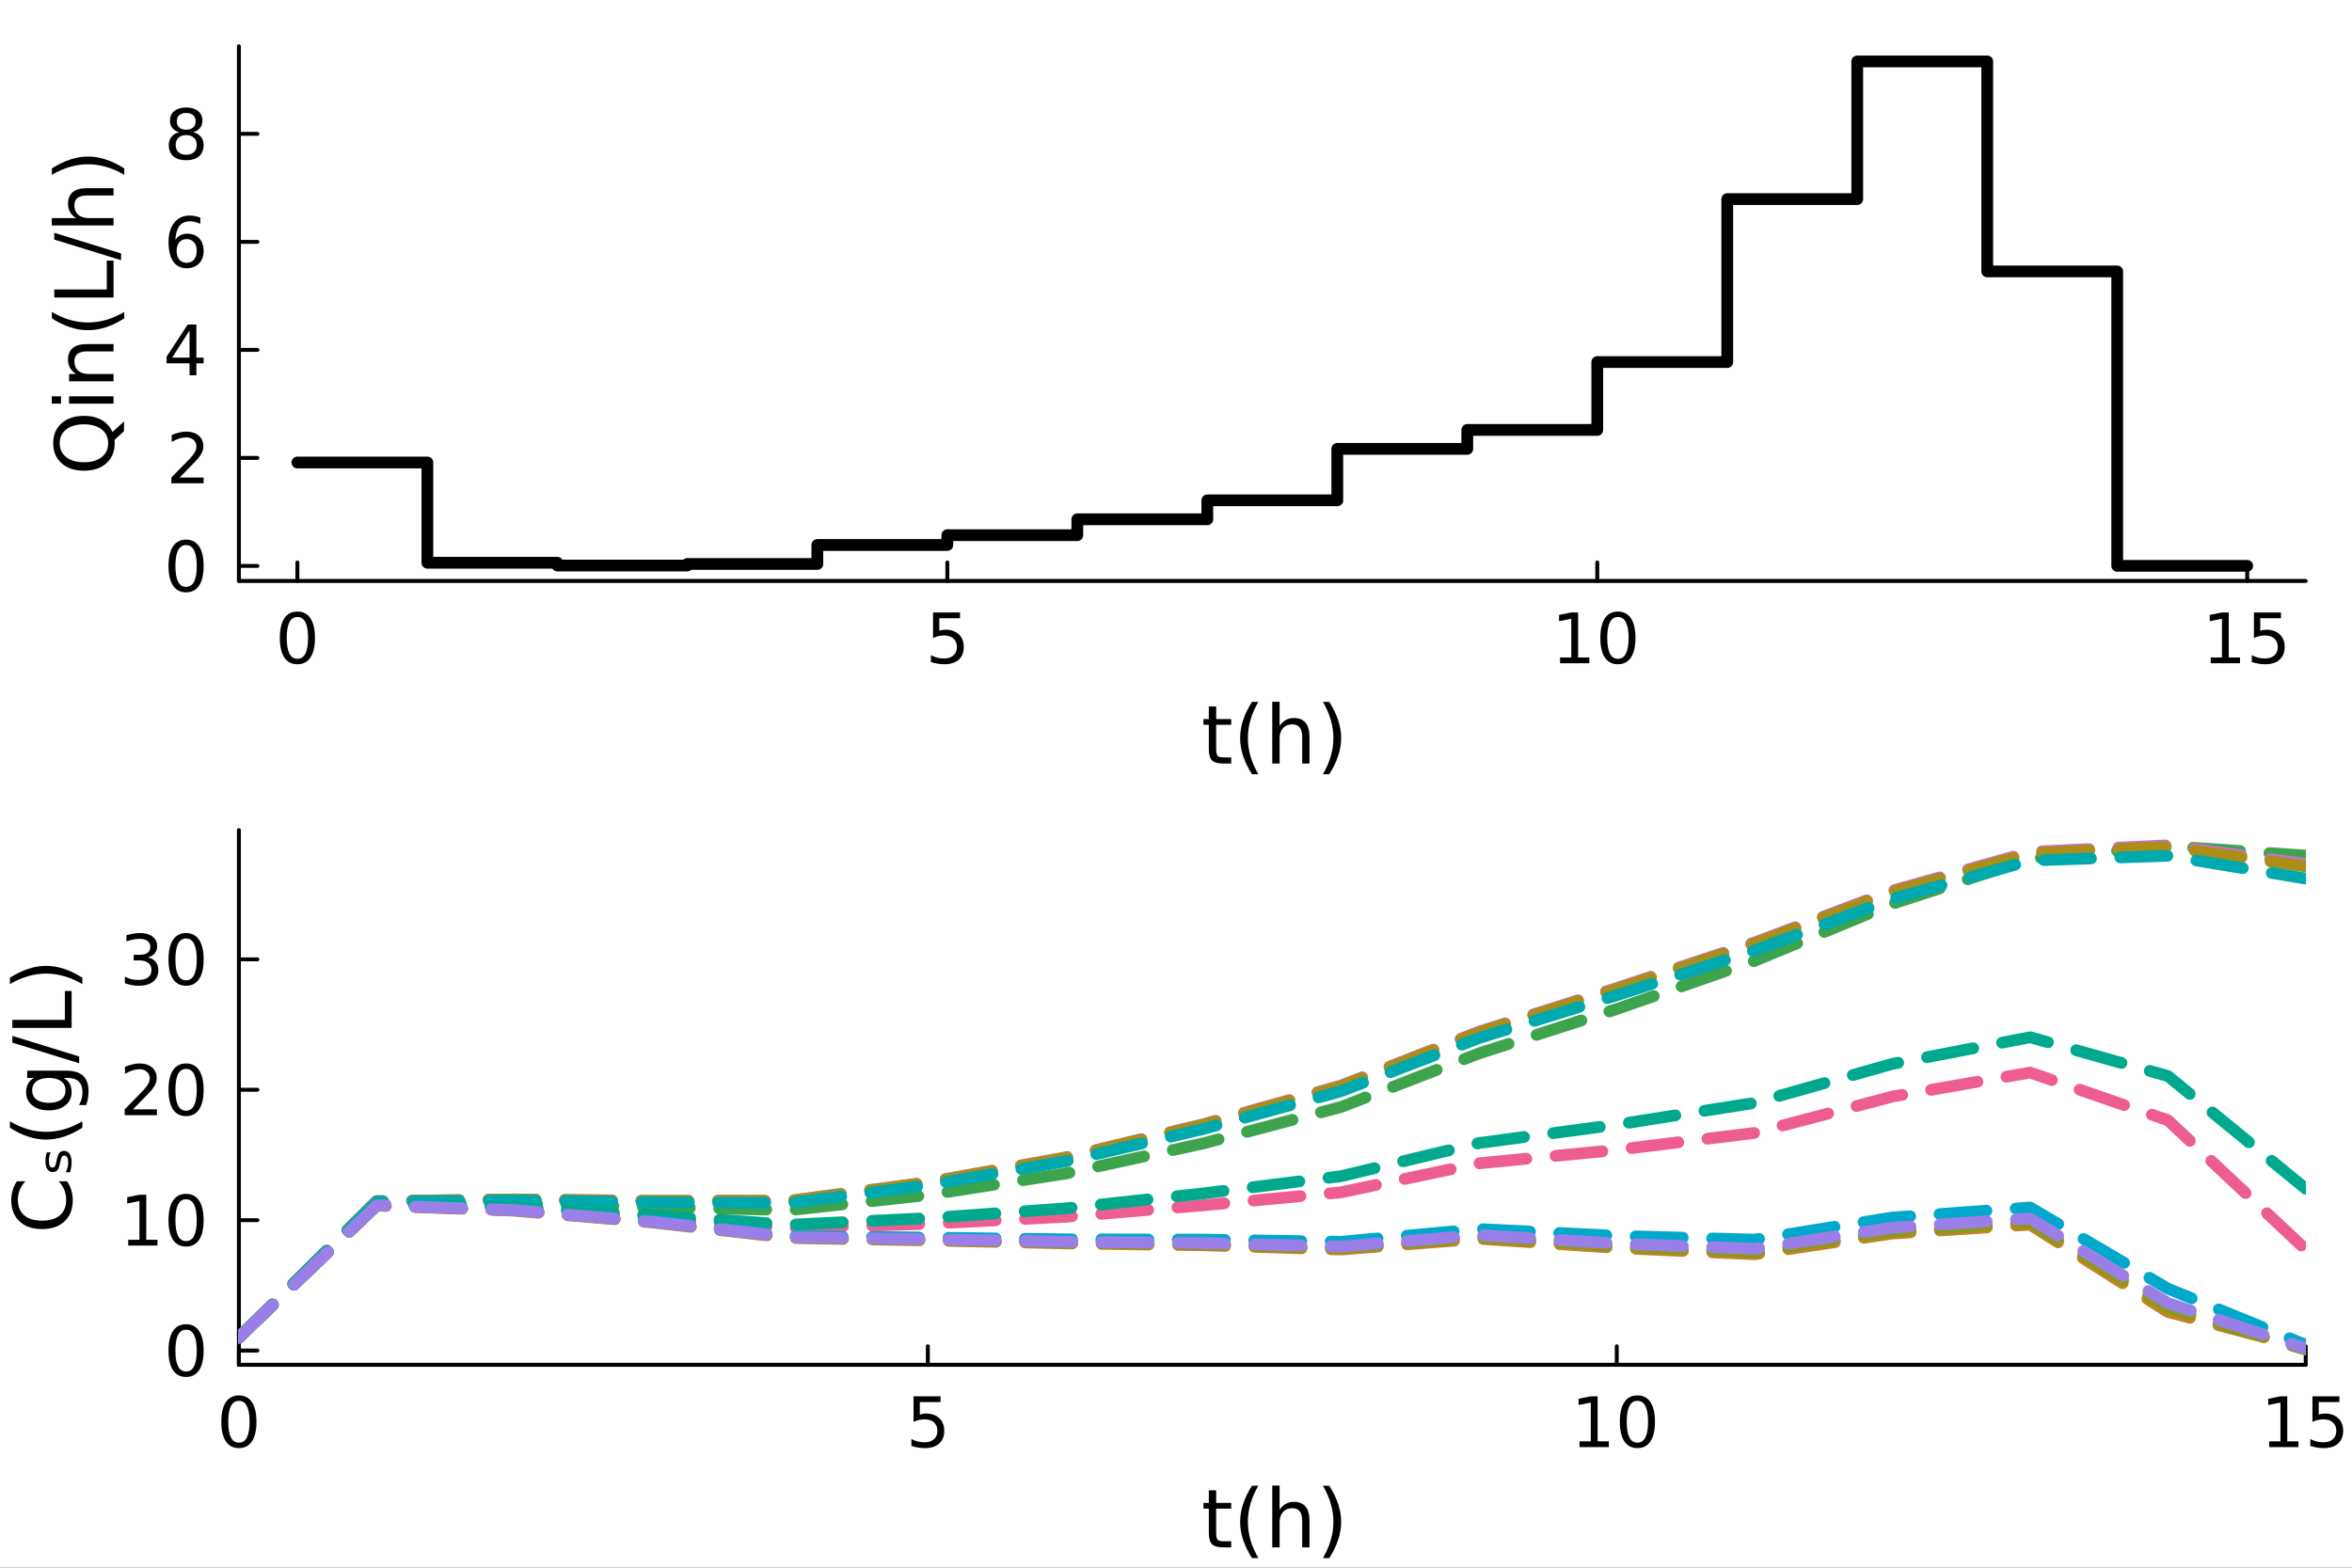 <?xml version="1.0" encoding="utf-8"?>
<svg xmlns="http://www.w3.org/2000/svg" xmlns:xlink="http://www.w3.org/1999/xlink" width="600" height="400" viewBox="0 0 2400 1600">
<rect x="0" y="0" width="2400" height="1600" fill="#333333" stroke="none"/>
<defs>
  <clipPath id="clip840">
    <rect x="0" y="0" width="2400" height="1600"/>
  </clipPath>
</defs>
<path clip-path="url(#clip840)" d="M0 1600 L2400 1600 L2400 0 L0 0  Z" fill="#ffffff" fill-rule="evenodd" fill-opacity="1"/>
<defs>
  <clipPath id="clip841">
    <rect x="480" y="0" width="1681" height="1600"/>
  </clipPath>
</defs>
<path clip-path="url(#clip840)" d="M243.775 592.94 L2352.76 592.94 L2352.76 47.244 L243.775 47.244  Z" fill="#ffffff" fill-rule="evenodd" fill-opacity="1"/>
<defs>
  <clipPath id="clip842">
    <rect x="243" y="47" width="2110" height="547"/>
  </clipPath>
</defs>
<polyline clip-path="url(#clip840)" style="stroke:#000000; stroke-linecap:round; stroke-linejoin:round; stroke-width:4; stroke-opacity:1; fill:none" points="243.775,592.94 2352.76,592.94 "/>
<polyline clip-path="url(#clip840)" style="stroke:#000000; stroke-linecap:round; stroke-linejoin:round; stroke-width:4; stroke-opacity:1; fill:none" points="303.463,592.94 303.463,574.042 "/>
<polyline clip-path="url(#clip840)" style="stroke:#000000; stroke-linecap:round; stroke-linejoin:round; stroke-width:4; stroke-opacity:1; fill:none" points="966.665,592.94 966.665,574.042 "/>
<polyline clip-path="url(#clip840)" style="stroke:#000000; stroke-linecap:round; stroke-linejoin:round; stroke-width:4; stroke-opacity:1; fill:none" points="1629.87,592.94 1629.87,574.042 "/>
<polyline clip-path="url(#clip840)" style="stroke:#000000; stroke-linecap:round; stroke-linejoin:round; stroke-width:4; stroke-opacity:1; fill:none" points="2293.07,592.94 2293.07,574.042 "/>
<path clip-path="url(#clip840)" d="M303.463 629.718 Q298.047 629.718 295.304 635.065 Q292.595 640.378 292.595 651.072 Q292.595 661.732 295.304 667.079 Q298.047 672.391 303.463 672.391 Q308.915 672.391 311.623 667.079 Q314.366 661.732 314.366 651.072 Q314.366 640.378 311.623 635.065 Q308.915 629.718 303.463 629.718 M303.463 624.162 Q312.179 624.162 316.762 631.072 Q321.38 637.947 321.38 651.072 Q321.38 664.162 316.762 671.072 Q312.179 677.947 303.463 677.947 Q294.748 677.947 290.13 671.072 Q285.547 664.162 285.547 651.072 Q285.547 637.947 290.13 631.072 Q294.748 624.162 303.463 624.162 Z" fill="#000000" fill-rule="nonzero" fill-opacity="1" /><path clip-path="url(#clip840)" d="M952.082 625.1 L979.616 625.1 L979.616 631.003 L958.505 631.003 L958.505 643.711 Q960.033 643.19 961.561 642.947 Q963.088 642.669 964.616 642.669 Q973.297 642.669 978.366 647.426 Q983.436 652.183 983.436 660.308 Q983.436 668.676 978.227 673.329 Q973.019 677.947 963.54 677.947 Q960.276 677.947 956.873 677.391 Q953.505 676.836 949.894 675.725 L949.894 668.676 Q953.019 670.377 956.352 671.211 Q959.686 672.044 963.401 672.044 Q969.408 672.044 972.915 668.884 Q976.422 665.725 976.422 660.308 Q976.422 654.891 972.915 651.732 Q969.408 648.572 963.401 648.572 Q960.589 648.572 957.776 649.197 Q954.998 649.822 952.082 651.141 L952.082 625.1 Z" fill="#000000" fill-rule="nonzero" fill-opacity="1" /><path clip-path="url(#clip840)" d="M1591.9 671.037 L1603.36 671.037 L1603.36 631.489 L1590.89 633.989 L1590.89 627.6 L1603.29 625.1 L1610.3 625.1 L1610.3 671.037 L1621.76 671.037 L1621.76 676.94 L1591.9 676.94 L1591.9 671.037 Z" fill="#000000" fill-rule="nonzero" fill-opacity="1" /><path clip-path="url(#clip840)" d="M1650.93 629.718 Q1645.51 629.718 1642.77 635.065 Q1640.06 640.378 1640.06 651.072 Q1640.06 661.732 1642.77 667.079 Q1645.51 672.391 1650.93 672.391 Q1656.38 672.391 1659.08 667.079 Q1661.83 661.732 1661.83 651.072 Q1661.83 640.378 1659.08 635.065 Q1656.38 629.718 1650.93 629.718 M1650.93 624.162 Q1659.64 624.162 1664.22 631.072 Q1668.84 637.947 1668.84 651.072 Q1668.84 664.162 1664.22 671.072 Q1659.64 677.947 1650.93 677.947 Q1642.21 677.947 1637.59 671.072 Q1633.01 664.162 1633.01 651.072 Q1633.01 637.947 1637.59 631.072 Q1642.21 624.162 1650.93 624.162 Z" fill="#000000" fill-rule="nonzero" fill-opacity="1" /><path clip-path="url(#clip840)" d="M2255.85 671.037 L2267.3 671.037 L2267.3 631.489 L2254.84 633.989 L2254.84 627.6 L2267.23 625.1 L2274.25 625.1 L2274.25 671.037 L2285.71 671.037 L2285.71 676.94 L2255.85 676.94 L2255.85 671.037 Z" fill="#000000" fill-rule="nonzero" fill-opacity="1" /><path clip-path="url(#clip840)" d="M2299.94 625.1 L2327.48 625.1 L2327.48 631.003 L2306.37 631.003 L2306.37 643.711 Q2307.89 643.19 2309.42 642.947 Q2310.95 642.669 2312.48 642.669 Q2321.16 642.669 2326.23 647.426 Q2331.3 652.183 2331.3 660.308 Q2331.3 668.676 2326.09 673.329 Q2320.88 677.947 2311.4 677.947 Q2308.14 677.947 2304.73 677.391 Q2301.37 676.836 2297.76 675.725 L2297.76 668.676 Q2300.88 670.377 2304.21 671.211 Q2307.55 672.044 2311.26 672.044 Q2317.27 672.044 2320.78 668.884 Q2324.28 665.725 2324.28 660.308 Q2324.28 654.891 2320.78 651.732 Q2317.27 648.572 2311.26 648.572 Q2308.45 648.572 2305.64 649.197 Q2302.86 649.822 2299.94 651.141 L2299.94 625.1 Z" fill="#000000" fill-rule="nonzero" fill-opacity="1" /><path clip-path="url(#clip840)" d="M1240.99 721.024 L1240.99 733.906 L1256.34 733.906 L1256.34 739.699 L1240.99 739.699 L1240.99 764.328 Q1240.99 769.878 1242.48 771.458 Q1244.02 773.037 1248.68 773.037 L1256.34 773.037 L1256.34 779.276 L1248.68 779.276 Q1240.05 779.276 1236.77 776.076 Q1233.49 772.835 1233.49 764.328 L1233.49 739.699 L1228.02 739.699 L1228.02 733.906 L1233.49 733.906 L1233.49 721.024 L1240.99 721.024 Z" fill="#000000" fill-rule="nonzero" fill-opacity="1" /><path clip-path="url(#clip840)" d="M1284.05 716.325 Q1278.62 725.642 1275.99 734.756 Q1273.35 743.871 1273.35 753.229 Q1273.35 762.586 1275.99 771.782 Q1278.66 780.937 1284.05 790.213 L1277.57 790.213 Q1271.49 780.694 1268.45 771.498 Q1265.45 762.303 1265.45 753.229 Q1265.45 744.195 1268.45 735.04 Q1271.45 725.885 1277.57 716.325 L1284.05 716.325 Z" fill="#000000" fill-rule="nonzero" fill-opacity="1" /><path clip-path="url(#clip840)" d="M1336.22 751.892 L1336.22 779.276 L1328.77 779.276 L1328.77 752.135 Q1328.77 745.694 1326.26 742.494 Q1323.75 739.293 1318.72 739.293 Q1312.69 739.293 1309.2 743.142 Q1305.72 746.99 1305.72 753.634 L1305.72 779.276 L1298.23 779.276 L1298.23 716.244 L1305.72 716.244 L1305.72 740.954 Q1308.39 736.863 1312 734.837 Q1315.64 732.812 1320.38 732.812 Q1328.2 732.812 1332.21 737.673 Q1336.22 742.494 1336.22 751.892 Z" fill="#000000" fill-rule="nonzero" fill-opacity="1" /><path clip-path="url(#clip840)" d="M1349.91 716.325 L1356.4 716.325 Q1362.47 725.885 1365.47 735.04 Q1368.51 744.195 1368.51 753.229 Q1368.51 762.303 1365.47 771.498 Q1362.47 780.694 1356.4 790.213 L1349.91 790.213 Q1355.3 780.937 1357.94 771.782 Q1360.61 762.586 1360.61 753.229 Q1360.61 743.871 1357.94 734.756 Q1355.3 725.642 1349.91 716.325 Z" fill="#000000" fill-rule="nonzero" fill-opacity="1" /><polyline clip-path="url(#clip840)" style="stroke:#000000; stroke-linecap:round; stroke-linejoin:round; stroke-width:4; stroke-opacity:1; fill:none" points="243.775,592.94 243.775,47.244 "/>
<polyline clip-path="url(#clip840)" style="stroke:#000000; stroke-linecap:round; stroke-linejoin:round; stroke-width:4; stroke-opacity:1; fill:none" points="243.775,577.615 262.673,577.615 "/>
<polyline clip-path="url(#clip840)" style="stroke:#000000; stroke-linecap:round; stroke-linejoin:round; stroke-width:4; stroke-opacity:1; fill:none" points="243.775,467.356 262.673,467.356 "/>
<polyline clip-path="url(#clip840)" style="stroke:#000000; stroke-linecap:round; stroke-linejoin:round; stroke-width:4; stroke-opacity:1; fill:none" points="243.775,357.097 262.673,357.097 "/>
<polyline clip-path="url(#clip840)" style="stroke:#000000; stroke-linecap:round; stroke-linejoin:round; stroke-width:4; stroke-opacity:1; fill:none" points="243.775,246.837 262.673,246.837 "/>
<polyline clip-path="url(#clip840)" style="stroke:#000000; stroke-linecap:round; stroke-linejoin:round; stroke-width:4; stroke-opacity:1; fill:none" points="243.775,136.578 262.673,136.578 "/>
<path clip-path="url(#clip840)" d="M189.859 556.313 Q184.442 556.313 181.699 561.66 Q178.991 566.973 178.991 577.667 Q178.991 588.327 181.699 593.674 Q184.442 598.986 189.859 598.986 Q195.31 598.986 198.018 593.674 Q200.761 588.327 200.761 577.667 Q200.761 566.973 198.018 561.66 Q195.31 556.313 189.859 556.313 M189.859 550.758 Q198.574 550.758 203.157 557.667 Q207.775 564.542 207.775 577.667 Q207.775 590.757 203.157 597.667 Q198.574 604.542 189.859 604.542 Q181.143 604.542 176.525 597.667 Q171.942 590.757 171.942 577.667 Q171.942 564.542 176.525 557.667 Q181.143 550.758 189.859 550.758 Z" fill="#000000" fill-rule="nonzero" fill-opacity="1" /><path clip-path="url(#clip840)" d="M183.296 487.373 L207.775 487.373 L207.775 493.276 L174.859 493.276 L174.859 487.373 Q178.852 483.241 185.727 476.297 Q192.636 469.318 194.407 467.304 Q197.775 463.519 199.095 460.915 Q200.449 458.276 200.449 455.741 Q200.449 451.609 197.532 449.005 Q194.65 446.401 189.998 446.401 Q186.699 446.401 183.018 447.547 Q179.373 448.693 175.206 451.019 L175.206 443.936 Q179.442 442.234 183.123 441.366 Q186.803 440.498 189.859 440.498 Q197.914 440.498 202.706 444.526 Q207.498 448.554 207.498 455.29 Q207.498 458.484 206.282 461.366 Q205.102 464.213 201.942 468.102 Q201.074 469.109 196.421 473.936 Q191.768 478.727 183.296 487.373 Z" fill="#000000" fill-rule="nonzero" fill-opacity="1" /><path clip-path="url(#clip840)" d="M193.4 337.288 L175.692 364.961 L193.4 364.961 L193.4 337.288 M191.56 331.177 L200.379 331.177 L200.379 364.961 L207.775 364.961 L207.775 370.794 L200.379 370.794 L200.379 383.017 L193.4 383.017 L193.4 370.794 L169.998 370.794 L169.998 364.024 L191.56 331.177 Z" fill="#000000" fill-rule="nonzero" fill-opacity="1" /><path clip-path="url(#clip840)" d="M190.484 244.042 Q185.762 244.042 182.984 247.271 Q180.241 250.501 180.241 256.126 Q180.241 261.716 182.984 264.98 Q185.762 268.209 190.484 268.209 Q195.206 268.209 197.949 264.98 Q200.727 261.716 200.727 256.126 Q200.727 250.501 197.949 247.271 Q195.206 244.042 190.484 244.042 M204.407 222.063 L204.407 228.452 Q201.768 227.202 199.06 226.542 Q196.386 225.883 193.748 225.883 Q186.803 225.883 183.123 230.57 Q179.477 235.258 178.956 244.737 Q181.005 241.716 184.095 240.119 Q187.185 238.487 190.9 238.487 Q198.713 238.487 203.227 243.244 Q207.775 247.966 207.775 256.126 Q207.775 264.112 203.053 268.938 Q198.331 273.764 190.484 273.764 Q181.491 273.764 176.734 266.889 Q171.977 259.98 171.977 246.89 Q171.977 234.598 177.81 227.306 Q183.643 219.98 193.47 219.98 Q196.109 219.98 198.782 220.501 Q201.491 221.022 204.407 222.063 Z" fill="#000000" fill-rule="nonzero" fill-opacity="1" /><path clip-path="url(#clip840)" d="M189.998 137.88 Q184.998 137.88 182.116 140.554 Q179.268 143.228 179.268 147.915 Q179.268 152.602 182.116 155.276 Q184.998 157.95 189.998 157.95 Q194.998 157.95 197.88 155.276 Q200.761 152.568 200.761 147.915 Q200.761 143.228 197.88 140.554 Q195.032 137.88 189.998 137.88 M182.984 134.894 Q178.47 133.783 175.935 130.693 Q173.435 127.603 173.435 123.158 Q173.435 116.943 177.845 113.332 Q182.289 109.721 189.998 109.721 Q197.741 109.721 202.15 113.332 Q206.56 116.943 206.56 123.158 Q206.56 127.603 204.025 130.693 Q201.525 133.783 197.046 134.894 Q202.116 136.075 204.928 139.512 Q207.775 142.95 207.775 147.915 Q207.775 155.45 203.157 159.477 Q198.574 163.505 189.998 163.505 Q181.421 163.505 176.803 159.477 Q172.22 155.45 172.22 147.915 Q172.22 142.95 175.067 139.512 Q177.914 136.075 182.984 134.894 M180.414 123.818 Q180.414 127.846 182.914 130.103 Q185.449 132.36 189.998 132.36 Q194.511 132.36 197.046 130.103 Q199.616 127.846 199.616 123.818 Q199.616 119.79 197.046 117.533 Q194.511 115.276 189.998 115.276 Q185.449 115.276 182.914 117.533 Q180.414 119.79 180.414 123.818 Z" fill="#000000" fill-rule="nonzero" fill-opacity="1" /><path clip-path="url(#clip840)" d="M60.923 452.374 Q60.923 461.286 67.567 466.552 Q74.21 471.778 85.674 471.778 Q97.098 471.778 103.742 466.552 Q110.385 461.286 110.385 452.374 Q110.385 443.462 103.742 438.277 Q97.098 433.051 85.674 433.051 Q74.21 433.051 67.567 438.277 Q60.923 443.462 60.923 452.374 M114.76 440.91 L126.548 430.135 L126.548 440.019 L116.866 448.971 Q116.947 450.308 116.988 451.037 Q117.028 451.726 117.028 452.374 Q117.028 465.135 108.522 472.791 Q99.974 480.407 85.674 480.407 Q71.334 480.407 62.827 472.791 Q54.28 465.135 54.28 452.374 Q54.28 439.654 62.827 432.039 Q71.334 424.423 85.674 424.423 Q96.207 424.423 103.701 428.676 Q111.195 432.889 114.76 440.91 Z" fill="#000000" fill-rule="nonzero" fill-opacity="1" /><path clip-path="url(#clip840)" d="M70.484 411.946 L70.484 404.493 L115.854 404.493 L115.854 411.946 L70.484 411.946 M52.822 411.946 L52.822 404.493 L62.26 404.493 L62.26 411.946 L52.822 411.946 Z" fill="#000000" fill-rule="nonzero" fill-opacity="1" /><path clip-path="url(#clip840)" d="M88.47 351.183 L115.854 351.183 L115.854 358.636 L88.713 358.636 Q82.272 358.636 79.072 361.148 Q75.871 363.659 75.871 368.683 Q75.871 374.718 79.72 378.202 Q83.568 381.686 90.212 381.686 L115.854 381.686 L115.854 389.18 L70.484 389.18 L70.484 381.686 L77.532 381.686 Q73.441 379.012 71.415 375.407 Q69.39 371.761 69.39 367.022 Q69.39 359.203 74.251 355.193 Q79.072 351.183 88.47 351.183 Z" fill="#000000" fill-rule="nonzero" fill-opacity="1" /><path clip-path="url(#clip840)" d="M52.903 318.411 Q62.22 323.839 71.334 326.472 Q80.449 329.105 89.806 329.105 Q99.164 329.105 108.36 326.472 Q117.515 323.799 126.791 318.411 L126.791 324.892 Q117.272 330.969 108.076 334.007 Q98.88 337.004 89.806 337.004 Q80.773 337.004 71.618 334.007 Q62.463 331.009 52.903 324.892 L52.903 318.411 Z" fill="#000000" fill-rule="nonzero" fill-opacity="1" /><path clip-path="url(#clip840)" d="M55.374 303.625 L55.374 295.442 L108.967 295.442 L108.967 265.992 L115.854 265.992 L115.854 303.625 L55.374 303.625 Z" fill="#000000" fill-rule="nonzero" fill-opacity="1" /><path clip-path="url(#clip840)" d="M55.374 244.482 L55.374 237.595 L123.55 258.66 L123.55 265.547 L55.374 244.482 Z" fill="#000000" fill-rule="nonzero" fill-opacity="1" /><path clip-path="url(#clip840)" d="M88.47 192.063 L115.854 192.063 L115.854 199.517 L88.713 199.517 Q82.272 199.517 79.072 202.028 Q75.871 204.54 75.871 209.563 Q75.871 215.599 79.72 219.083 Q83.568 222.566 90.212 222.566 L115.854 222.566 L115.854 230.061 L52.822 230.061 L52.822 222.566 L77.532 222.566 Q73.441 219.893 71.415 216.288 Q69.39 212.642 69.39 207.902 Q69.39 200.084 74.251 196.074 Q79.072 192.063 88.47 192.063 Z" fill="#000000" fill-rule="nonzero" fill-opacity="1" /><path clip-path="url(#clip840)" d="M52.903 178.371 L52.903 171.89 Q62.463 165.813 71.618 162.816 Q80.773 159.777 89.806 159.777 Q98.88 159.777 108.076 162.816 Q117.272 165.813 126.791 171.89 L126.791 178.371 Q117.515 172.983 108.36 170.35 Q99.164 167.677 89.806 167.677 Q80.449 167.677 71.334 170.35 Q62.22 172.983 52.903 178.371 Z" fill="#000000" fill-rule="nonzero" fill-opacity="1" /><polyline clip-path="url(#clip842)" style="stroke:#000000; stroke-linecap:round; stroke-linejoin:round; stroke-width:12; stroke-opacity:1; fill:none" points="303.463,472.021 436.104,472.021 436.104,574.342 568.744,574.342 568.744,577.196 701.384,577.196 701.384,575.598 834.025,575.598 834.025,556.221 966.665,556.221 966.665,546.222 1099.31,546.222 1099.31,529.983 1231.95,529.983 1231.95,510.625 1364.59,510.625 1364.59,458.111 1497.23,458.111 1497.23,438.779 1629.87,438.779 1629.87,369.512 1762.51,369.512 1762.51,203.188 1895.15,203.188 1895.15,62.688 2027.79,62.688 2027.79,277.036 2160.43,277.036 2160.43,577.496 2293.07,577.496 "/>
<path clip-path="url(#clip840)" d="M243.775 1392.94 L2352.76 1392.94 L2352.76 847.244 L243.775 847.244  Z" fill="#ffffff" fill-rule="evenodd" fill-opacity="1"/>
<defs>
  <clipPath id="clip843">
    <rect x="243" y="847" width="2110" height="547"/>
  </clipPath>
</defs>
<polyline clip-path="url(#clip840)" style="stroke:#000000; stroke-linecap:round; stroke-linejoin:round; stroke-width:4; stroke-opacity:1; fill:none" points="243.775,1392.94 2352.76,1392.94 "/>
<polyline clip-path="url(#clip840)" style="stroke:#000000; stroke-linecap:round; stroke-linejoin:round; stroke-width:4; stroke-opacity:1; fill:none" points="243.775,1392.94 243.775,1374.04 "/>
<polyline clip-path="url(#clip840)" style="stroke:#000000; stroke-linecap:round; stroke-linejoin:round; stroke-width:4; stroke-opacity:1; fill:none" points="946.769,1392.94 946.769,1374.04 "/>
<polyline clip-path="url(#clip840)" style="stroke:#000000; stroke-linecap:round; stroke-linejoin:round; stroke-width:4; stroke-opacity:1; fill:none" points="1649.76,1392.94 1649.76,1374.04 "/>
<polyline clip-path="url(#clip840)" style="stroke:#000000; stroke-linecap:round; stroke-linejoin:round; stroke-width:4; stroke-opacity:1; fill:none" points="2352.76,1392.94 2352.76,1374.04 "/>
<path clip-path="url(#clip840)" d="M243.775 1429.72 Q238.359 1429.72 235.616 1435.07 Q232.907 1440.38 232.907 1451.07 Q232.907 1461.73 235.616 1467.08 Q238.359 1472.39 243.775 1472.39 Q249.227 1472.39 251.935 1467.08 Q254.678 1461.73 254.678 1451.07 Q254.678 1440.38 251.935 1435.07 Q249.227 1429.72 243.775 1429.72 M243.775 1424.16 Q252.491 1424.16 257.074 1431.07 Q261.692 1437.95 261.692 1451.07 Q261.692 1464.16 257.074 1471.07 Q252.491 1477.95 243.775 1477.95 Q235.06 1477.95 230.442 1471.07 Q225.859 1464.16 225.859 1451.07 Q225.859 1437.95 230.442 1431.07 Q235.06 1424.16 243.775 1424.16 Z" fill="#000000" fill-rule="nonzero" fill-opacity="1" /><path clip-path="url(#clip840)" d="M932.186 1425.1 L959.72 1425.1 L959.72 1431 L938.609 1431 L938.609 1443.71 Q940.137 1443.19 941.665 1442.95 Q943.192 1442.67 944.72 1442.67 Q953.401 1442.67 958.47 1447.43 Q963.54 1452.18 963.54 1460.31 Q963.54 1468.68 958.331 1473.33 Q953.123 1477.95 943.644 1477.95 Q940.38 1477.95 936.977 1477.39 Q933.609 1476.84 929.998 1475.72 L929.998 1468.68 Q933.123 1470.38 936.456 1471.21 Q939.79 1472.04 943.505 1472.04 Q949.512 1472.04 953.019 1468.88 Q956.526 1465.72 956.526 1460.31 Q956.526 1454.89 953.019 1451.73 Q949.512 1448.57 943.505 1448.57 Q940.692 1448.57 937.88 1449.2 Q935.102 1449.82 932.186 1451.14 L932.186 1425.1 Z" fill="#000000" fill-rule="nonzero" fill-opacity="1" /><path clip-path="url(#clip840)" d="M1611.79 1471.04 L1623.25 1471.04 L1623.25 1431.49 L1610.79 1433.99 L1610.79 1427.6 L1623.18 1425.1 L1630.2 1425.1 L1630.2 1471.04 L1641.65 1471.04 L1641.65 1476.94 L1611.79 1476.94 L1611.79 1471.04 Z" fill="#000000" fill-rule="nonzero" fill-opacity="1" /><path clip-path="url(#clip840)" d="M1670.82 1429.72 Q1665.4 1429.72 1662.66 1435.07 Q1659.95 1440.38 1659.95 1451.07 Q1659.95 1461.73 1662.66 1467.08 Q1665.4 1472.39 1670.82 1472.39 Q1676.27 1472.39 1678.98 1467.08 Q1681.72 1461.73 1681.72 1451.07 Q1681.72 1440.38 1678.98 1435.07 Q1676.27 1429.72 1670.82 1429.72 M1670.82 1424.16 Q1679.54 1424.16 1684.12 1431.07 Q1688.74 1437.95 1688.74 1451.07 Q1688.74 1464.16 1684.12 1471.07 Q1679.54 1477.95 1670.82 1477.95 Q1662.11 1477.95 1657.49 1471.07 Q1652.9 1464.16 1652.9 1451.07 Q1652.9 1437.95 1657.49 1431.07 Q1662.11 1424.16 1670.82 1424.16 Z" fill="#000000" fill-rule="nonzero" fill-opacity="1" /><path clip-path="url(#clip840)" d="M2315.53 1471.04 L2326.99 1471.04 L2326.99 1431.49 L2314.53 1433.99 L2314.53 1427.6 L2326.92 1425.1 L2333.94 1425.1 L2333.94 1471.04 L2345.39 1471.04 L2345.39 1476.94 L2315.53 1476.94 L2315.53 1471.04 Z" fill="#000000" fill-rule="nonzero" fill-opacity="1" /><path clip-path="url(#clip840)" d="M2359.63 1425.1 L2387.17 1425.1 L2387.17 1431 L2366.05 1431 L2366.05 1443.71 Q2367.58 1443.19 2369.11 1442.95 Q2370.64 1442.67 2372.17 1442.67 Q2380.85 1442.67 2385.92 1447.43 Q2390.98 1452.18 2390.98 1460.31 Q2390.98 1468.68 2385.78 1473.33 Q2380.57 1477.95 2371.09 1477.95 Q2367.83 1477.95 2364.42 1477.39 Q2361.05 1476.84 2357.44 1475.72 L2357.44 1468.68 Q2360.57 1470.38 2363.9 1471.21 Q2367.23 1472.04 2370.95 1472.04 Q2376.96 1472.04 2380.46 1468.88 Q2383.97 1465.72 2383.97 1460.31 Q2383.97 1454.89 2380.46 1451.73 Q2376.96 1448.57 2370.95 1448.57 Q2368.14 1448.57 2365.33 1449.2 Q2362.55 1449.82 2359.63 1451.14 L2359.63 1425.1 Z" fill="#000000" fill-rule="nonzero" fill-opacity="1" /><path clip-path="url(#clip840)" d="M1240.99 1521.02 L1240.99 1533.91 L1256.34 1533.91 L1256.34 1539.7 L1240.99 1539.7 L1240.99 1564.33 Q1240.99 1569.88 1242.48 1571.46 Q1244.02 1573.04 1248.68 1573.04 L1256.34 1573.04 L1256.34 1579.28 L1248.68 1579.28 Q1240.05 1579.28 1236.77 1576.08 Q1233.49 1572.83 1233.49 1564.33 L1233.49 1539.7 L1228.02 1539.7 L1228.02 1533.91 L1233.49 1533.91 L1233.49 1521.02 L1240.99 1521.02 Z" fill="#000000" fill-rule="nonzero" fill-opacity="1" /><path clip-path="url(#clip840)" d="M1284.05 1516.32 Q1278.62 1525.64 1275.99 1534.76 Q1273.35 1543.87 1273.35 1553.23 Q1273.35 1562.59 1275.99 1571.78 Q1278.66 1580.94 1284.05 1590.21 L1277.57 1590.21 Q1271.49 1580.69 1268.45 1571.5 Q1265.45 1562.3 1265.45 1553.23 Q1265.45 1544.2 1268.45 1535.04 Q1271.45 1525.88 1277.57 1516.32 L1284.05 1516.32 Z" fill="#000000" fill-rule="nonzero" fill-opacity="1" /><path clip-path="url(#clip840)" d="M1336.22 1551.89 L1336.22 1579.28 L1328.77 1579.28 L1328.77 1552.13 Q1328.77 1545.69 1326.26 1542.49 Q1323.75 1539.29 1318.72 1539.29 Q1312.69 1539.29 1309.2 1543.14 Q1305.72 1546.99 1305.72 1553.63 L1305.72 1579.28 L1298.23 1579.28 L1298.23 1516.24 L1305.72 1516.24 L1305.72 1540.95 Q1308.39 1536.86 1312 1534.84 Q1315.64 1532.81 1320.38 1532.81 Q1328.2 1532.81 1332.21 1537.67 Q1336.22 1542.49 1336.22 1551.89 Z" fill="#000000" fill-rule="nonzero" fill-opacity="1" /><path clip-path="url(#clip840)" d="M1349.91 1516.32 L1356.4 1516.32 Q1362.47 1525.88 1365.47 1535.04 Q1368.51 1544.2 1368.51 1553.23 Q1368.51 1562.3 1365.47 1571.5 Q1362.47 1580.69 1356.4 1590.21 L1349.91 1590.21 Q1355.3 1580.94 1357.94 1571.78 Q1360.61 1562.59 1360.61 1553.23 Q1360.61 1543.87 1357.94 1534.76 Q1355.3 1525.64 1349.91 1516.32 Z" fill="#000000" fill-rule="nonzero" fill-opacity="1" /><polyline clip-path="url(#clip840)" style="stroke:#000000; stroke-linecap:round; stroke-linejoin:round; stroke-width:4; stroke-opacity:1; fill:none" points="243.775,1392.94 243.775,847.244 "/>
<polyline clip-path="url(#clip840)" style="stroke:#000000; stroke-linecap:round; stroke-linejoin:round; stroke-width:4; stroke-opacity:1; fill:none" points="243.775,1378.4 262.673,1378.4 "/>
<polyline clip-path="url(#clip840)" style="stroke:#000000; stroke-linecap:round; stroke-linejoin:round; stroke-width:4; stroke-opacity:1; fill:none" points="243.775,1245.31 262.673,1245.31 "/>
<polyline clip-path="url(#clip840)" style="stroke:#000000; stroke-linecap:round; stroke-linejoin:round; stroke-width:4; stroke-opacity:1; fill:none" points="243.775,1112.23 262.673,1112.23 "/>
<polyline clip-path="url(#clip840)" style="stroke:#000000; stroke-linecap:round; stroke-linejoin:round; stroke-width:4; stroke-opacity:1; fill:none" points="243.775,979.142 262.673,979.142 "/>
<path clip-path="url(#clip840)" d="M189.859 1357.1 Q184.442 1357.1 181.699 1362.44 Q178.991 1367.76 178.991 1378.45 Q178.991 1389.11 181.699 1394.46 Q184.442 1399.77 189.859 1399.77 Q195.31 1399.77 198.018 1394.46 Q200.761 1389.11 200.761 1378.45 Q200.761 1367.76 198.018 1362.44 Q195.31 1357.1 189.859 1357.1 M189.859 1351.54 Q198.574 1351.54 203.157 1358.45 Q207.775 1365.33 207.775 1378.45 Q207.775 1391.54 203.157 1398.45 Q198.574 1405.33 189.859 1405.33 Q181.143 1405.33 176.525 1398.45 Q171.942 1391.54 171.942 1378.45 Q171.942 1365.33 176.525 1358.45 Q181.143 1351.54 189.859 1351.54 Z" fill="#000000" fill-rule="nonzero" fill-opacity="1" /><path clip-path="url(#clip840)" d="M130.831 1265.33 L142.29 1265.33 L142.29 1225.78 L129.824 1228.28 L129.824 1221.89 L142.22 1219.39 L149.234 1219.39 L149.234 1265.33 L160.692 1265.33 L160.692 1271.23 L130.831 1271.23 L130.831 1265.33 Z" fill="#000000" fill-rule="nonzero" fill-opacity="1" /><path clip-path="url(#clip840)" d="M189.859 1224.01 Q184.442 1224.01 181.699 1229.36 Q178.991 1234.67 178.991 1245.37 Q178.991 1256.03 181.699 1261.37 Q184.442 1266.68 189.859 1266.68 Q195.31 1266.68 198.018 1261.37 Q200.761 1256.03 200.761 1245.37 Q200.761 1234.67 198.018 1229.36 Q195.31 1224.01 189.859 1224.01 M189.859 1218.46 Q198.574 1218.46 203.157 1225.37 Q207.775 1232.24 207.775 1245.37 Q207.775 1258.46 203.157 1265.37 Q198.574 1272.24 189.859 1272.24 Q181.143 1272.24 176.525 1265.37 Q171.942 1258.46 171.942 1245.37 Q171.942 1232.24 176.525 1225.37 Q181.143 1218.46 189.859 1218.46 Z" fill="#000000" fill-rule="nonzero" fill-opacity="1" /><path clip-path="url(#clip840)" d="M135.658 1132.24 L160.137 1132.24 L160.137 1138.15 L127.22 1138.15 L127.22 1132.24 Q131.213 1128.11 138.088 1121.17 Q144.998 1114.19 146.769 1112.18 Q150.137 1108.39 151.456 1105.79 Q152.81 1103.15 152.81 1100.61 Q152.81 1096.48 149.894 1093.88 Q147.012 1091.27 142.359 1091.27 Q139.06 1091.27 135.38 1092.42 Q131.734 1093.56 127.567 1095.89 L127.567 1088.81 Q131.803 1087.11 135.484 1086.24 Q139.165 1085.37 142.22 1085.37 Q150.276 1085.37 155.067 1089.4 Q159.859 1093.43 159.859 1100.16 Q159.859 1103.36 158.644 1106.24 Q157.463 1109.09 154.303 1112.97 Q153.435 1113.98 148.783 1118.81 Q144.13 1123.6 135.658 1132.24 Z" fill="#000000" fill-rule="nonzero" fill-opacity="1" /><path clip-path="url(#clip840)" d="M189.859 1090.93 Q184.442 1090.93 181.699 1096.27 Q178.991 1101.59 178.991 1112.28 Q178.991 1122.94 181.699 1128.29 Q184.442 1133.6 189.859 1133.6 Q195.31 1133.6 198.018 1128.29 Q200.761 1122.94 200.761 1112.28 Q200.761 1101.59 198.018 1096.27 Q195.31 1090.93 189.859 1090.93 M189.859 1085.37 Q198.574 1085.37 203.157 1092.28 Q207.775 1099.15 207.775 1112.28 Q207.775 1125.37 203.157 1132.28 Q198.574 1139.15 189.859 1139.15 Q181.143 1139.15 176.525 1132.28 Q171.942 1125.37 171.942 1112.28 Q171.942 1099.15 176.525 1092.28 Q181.143 1085.37 189.859 1085.37 Z" fill="#000000" fill-rule="nonzero" fill-opacity="1" /><path clip-path="url(#clip840)" d="M150.866 977.111 Q155.901 978.187 158.713 981.59 Q161.56 984.993 161.56 989.993 Q161.56 997.666 156.283 1001.87 Q151.005 1006.07 141.283 1006.07 Q138.019 1006.07 134.547 1005.41 Q131.109 1004.78 127.428 1003.5 L127.428 996.729 Q130.345 998.43 133.817 999.298 Q137.29 1000.17 141.074 1000.17 Q147.671 1000.17 151.109 997.562 Q154.581 994.958 154.581 989.993 Q154.581 985.409 151.352 982.84 Q148.158 980.236 142.428 980.236 L136.387 980.236 L136.387 974.472 L142.706 974.472 Q147.88 974.472 150.623 972.423 Q153.366 970.34 153.366 966.451 Q153.366 962.458 150.519 960.34 Q147.706 958.187 142.428 958.187 Q139.546 958.187 136.248 958.812 Q132.949 959.437 128.991 960.757 L128.991 954.507 Q132.984 953.396 136.456 952.84 Q139.963 952.284 143.053 952.284 Q151.039 952.284 155.692 955.93 Q160.345 959.541 160.345 965.722 Q160.345 970.027 157.88 973.014 Q155.414 975.965 150.866 977.111 Z" fill="#000000" fill-rule="nonzero" fill-opacity="1" /><path clip-path="url(#clip840)" d="M189.859 957.84 Q184.442 957.84 181.699 963.187 Q178.991 968.5 178.991 979.194 Q178.991 989.854 181.699 995.201 Q184.442 1000.51 189.859 1000.51 Q195.31 1000.51 198.018 995.201 Q200.761 989.854 200.761 979.194 Q200.761 968.5 198.018 963.187 Q195.31 957.84 189.859 957.84 M189.859 952.284 Q198.574 952.284 203.157 959.194 Q207.775 966.069 207.775 979.194 Q207.775 992.284 203.157 999.194 Q198.574 1006.07 189.859 1006.07 Q181.143 1006.07 176.525 999.194 Q171.942 992.284 171.942 979.194 Q171.942 966.069 176.525 959.194 Q181.143 952.284 189.859 952.284 Z" fill="#000000" fill-rule="nonzero" fill-opacity="1" /><path clip-path="url(#clip840)" d="M17.255 1205.65 L25.883 1205.65 Q22.035 1209.78 20.131 1214.48 Q18.227 1219.14 18.227 1224.4 Q18.227 1234.77 24.587 1240.28 Q30.906 1245.79 42.897 1245.79 Q54.847 1245.79 61.207 1240.28 Q67.526 1234.77 67.526 1224.4 Q67.526 1219.14 65.623 1214.48 Q63.719 1209.78 59.87 1205.65 L68.418 1205.65 Q71.334 1209.94 72.793 1214.76 Q74.251 1219.54 74.251 1224.89 Q74.251 1238.62 65.865 1246.52 Q57.44 1254.42 42.897 1254.42 Q28.314 1254.42 19.928 1246.52 Q11.502 1238.62 11.502 1224.89 Q11.502 1219.46 12.961 1214.68 Q14.379 1209.86 17.255 1205.65 Z" fill="#000000" fill-rule="nonzero" fill-opacity="1" /><path clip-path="url(#clip840)" d="M47.758 1176.12 L51.687 1176.12 Q50.796 1178.1 50.351 1180.25 Q49.905 1182.35 49.905 1184.66 Q49.905 1188.19 50.837 1189.93 Q51.809 1191.67 53.713 1191.67 Q55.171 1191.67 55.981 1190.42 Q56.832 1189.16 57.561 1185.39 L57.885 1183.77 Q58.858 1178.71 60.559 1176.68 Q62.301 1174.58 65.42 1174.58 Q68.944 1174.58 71.01 1177.74 Q73.076 1180.86 73.076 1186.36 Q73.076 1188.67 72.671 1191.19 Q72.266 1193.66 71.496 1196.41 L67.162 1196.41 Q68.377 1193.82 68.985 1191.27 Q69.592 1188.75 69.592 1186.28 Q69.592 1182.96 68.58 1181.18 Q67.567 1179.4 65.744 1179.4 Q64.043 1179.4 63.111 1180.69 Q62.301 1181.83 61.369 1186.32 L61.045 1187.94 Q60.194 1192.32 58.533 1194.26 Q56.832 1196.21 53.875 1196.21 Q50.31 1196.21 48.366 1193.33 Q46.381 1190.5 46.381 1185.23 Q46.381 1182.64 46.745 1180.33 Q47.069 1178.02 47.758 1176.12 Z" fill="#000000" fill-rule="nonzero" fill-opacity="1" /><path clip-path="url(#clip840)" d="M10.125 1144.48 Q19.442 1149.91 28.557 1152.54 Q37.671 1155.17 47.029 1155.17 Q56.386 1155.17 65.582 1152.54 Q74.737 1149.87 84.014 1144.48 L84.014 1150.96 Q74.494 1157.04 65.298 1160.07 Q56.103 1163.07 47.029 1163.07 Q37.995 1163.07 28.84 1160.07 Q19.685 1157.08 10.125 1150.96 L10.125 1144.48 Z" fill="#000000" fill-rule="nonzero" fill-opacity="1" /><path clip-path="url(#clip840)" d="M49.864 1100.16 Q41.763 1100.16 37.307 1103.52 Q32.851 1106.85 32.851 1112.88 Q32.851 1118.88 37.307 1122.24 Q41.763 1125.56 49.864 1125.56 Q57.926 1125.56 62.382 1122.24 Q66.838 1118.88 66.838 1112.88 Q66.838 1106.85 62.382 1103.52 Q57.926 1100.16 49.864 1100.16 M67.445 1092.71 Q79.031 1092.71 84.662 1097.85 Q90.333 1103 90.333 1113.61 Q90.333 1117.54 89.725 1121.02 Q89.158 1124.51 87.943 1127.79 L80.692 1127.79 Q82.474 1124.51 83.325 1121.31 Q84.176 1118.11 84.176 1114.79 Q84.176 1107.45 80.327 1103.81 Q76.519 1100.16 68.782 1100.16 L65.096 1100.16 Q69.106 1102.47 71.091 1106.08 Q73.076 1109.68 73.076 1114.7 Q73.076 1123.05 66.716 1128.15 Q60.356 1133.26 49.864 1133.26 Q39.332 1133.26 32.972 1128.15 Q26.612 1123.05 26.612 1114.7 Q26.612 1109.68 28.597 1106.08 Q30.582 1102.47 34.593 1100.16 L27.706 1100.16 L27.706 1092.71 L67.445 1092.71 Z" fill="#000000" fill-rule="nonzero" fill-opacity="1" /><path clip-path="url(#clip840)" d="M12.596 1064.11 L12.596 1057.22 L80.773 1078.29 L80.773 1085.17 L12.596 1064.11 Z" fill="#000000" fill-rule="nonzero" fill-opacity="1" /><path clip-path="url(#clip840)" d="M12.596 1049.08 L12.596 1040.9 L66.19 1040.9 L66.19 1011.45 L73.076 1011.45 L73.076 1049.08 L12.596 1049.08 Z" fill="#000000" fill-rule="nonzero" fill-opacity="1" /><path clip-path="url(#clip840)" d="M10.125 1004.36 L10.125 997.876 Q19.685 991.8 28.84 988.802 Q37.995 985.764 47.029 985.764 Q56.103 985.764 65.298 988.802 Q74.494 991.8 84.014 997.876 L84.014 1004.36 Q74.737 998.97 65.582 996.337 Q56.386 993.663 47.029 993.663 Q37.671 993.663 28.557 996.337 Q19.442 998.97 10.125 1004.36 Z" fill="#000000" fill-rule="nonzero" fill-opacity="1" /><polyline clip-path="url(#clip843)" style="stroke:#3da44d; stroke-linecap:round; stroke-linejoin:round; stroke-width:12; stroke-opacity:1; fill:none" stroke-dasharray="48, 30" points="243.775,1365.09 384.374,1227.92 524.973,1228.05 665.571,1231.93 806.17,1235.05 946.769,1219.62 1087.37,1197.71 1227.97,1166.93 1368.56,1129.77 1509.16,1075.13 1649.76,1029.84 1790.36,980.664 1930.96,922.435 2071.56,876.626 2212.16,863.465 2352.76,873.238 "/>
<polyline clip-path="url(#clip843)" style="stroke:#c271d2; stroke-linecap:round; stroke-linejoin:round; stroke-width:12; stroke-opacity:1; fill:none" stroke-dasharray="48, 30" points="243.775,1365.09 384.374,1225.86 524.973,1224.11 665.571,1225.51 806.17,1225.45 946.769,1206.61 1087.37,1181.23 1227.97,1147.36 1368.56,1107.86 1509.16,1052.95 1649.76,1008.38 1790.36,961.939 1930.96,909.067 2071.56,869.471 2212.16,862.688 2352.76,881.814 "/>
<polyline clip-path="url(#clip843)" style="stroke:#ac8d18; stroke-linecap:round; stroke-linejoin:round; stroke-width:12; stroke-opacity:1; fill:none" stroke-dasharray="48, 30" points="243.775,1365.09 384.374,1225.89 524.973,1224.18 665.571,1225.64 806.17,1225.65 946.769,1206.89 1087.37,1181.6 1227.97,1147.83 1368.56,1108.47 1509.16,1053.69 1649.76,1009.3 1790.36,963.041 1930.96,910.286 2071.56,870.807 2212.16,864.388 2352.76,884.274 "/>
<polyline clip-path="url(#clip843)" style="stroke:#00a9ad; stroke-linecap:round; stroke-linejoin:round; stroke-width:12; stroke-opacity:1; fill:none" stroke-dasharray="48, 30" points="243.775,1365.09 384.374,1226.34 524.973,1225.09 665.571,1227.11 806.17,1227.81 946.769,1209.76 1087.37,1185.22 1227.97,1152.23 1368.56,1113.64 1509.16,1059.44 1649.76,1015.77 1790.36,970.111 1930.96,917.517 2071.56,878.264 2212.16,873.41 2352.76,896.644 "/>
<polyline clip-path="url(#clip843)" style="stroke:#ed5d92; stroke-linecap:round; stroke-linejoin:round; stroke-width:12; stroke-opacity:1; fill:none" stroke-dasharray="48, 30" points="243.775,1365.09 384.374,1229.33 524.973,1232.97 665.571,1242.3 806.17,1253.54 946.769,1248.99 1087.37,1241.85 1227.97,1230.14 1368.56,1216.88 1509.16,1187.31 1649.76,1173.6 1790.36,1156.28 1930.96,1119.21 2071.56,1094.65 2212.16,1143.32 2352.76,1275.28 "/>
<polyline clip-path="url(#clip843)" style="stroke:#c68125; stroke-linecap:round; stroke-linejoin:round; stroke-width:12; stroke-opacity:1; fill:none" stroke-dasharray="48, 30" points="243.775,1365.09 384.374,1230.46 524.973,1235.61 665.571,1247.62 806.17,1263.51 946.769,1265.99 1087.37,1268.99 1227.97,1270.95 1368.56,1275.25 1509.16,1264.24 1649.76,1273.67 1790.36,1280.09 1930.96,1258.92 2071.56,1249.88 2212.16,1338.97 2352.76,1375.84 "/>
<polyline clip-path="url(#clip843)" style="stroke:#00a98d; stroke-linecap:round; stroke-linejoin:round; stroke-width:12; stroke-opacity:1; fill:none" stroke-dasharray="48, 30" points="243.775,1365.09 384.374,1228.85 524.973,1231.91 665.571,1240.29 806.17,1249.99 946.769,1243.3 1087.37,1233.29 1227.97,1218 1368.56,1200.42 1509.16,1166.63 1649.76,1147.8 1790.36,1125.63 1930.96,1085.82 2071.56,1058.63 2212.16,1098.2 2352.76,1213.19 "/>
<polyline clip-path="url(#clip843)" style="stroke:#8e971d; stroke-linecap:round; stroke-linejoin:round; stroke-width:12; stroke-opacity:1; fill:none" stroke-dasharray="48, 30" points="243.775,1365.09 384.374,1230.28 524.973,1235.35 665.571,1247.28 806.17,1263.03 946.769,1265.35 1087.37,1268.14 1227.97,1269.85 1368.56,1273.86 1509.16,1262.62 1649.76,1271.76 1790.36,1277.92 1930.96,1256.68 2071.56,1247.64 2212.16,1335.12 2352.76,1377.5 "/>
<polyline clip-path="url(#clip843)" style="stroke:#00a8cb; stroke-linecap:round; stroke-linejoin:round; stroke-width:12; stroke-opacity:1; fill:none" stroke-dasharray="48, 30" points="243.775,1365.09 384.374,1229.8 524.973,1234.66 665.571,1246.26 806.17,1261.51 946.769,1263.09 1087.37,1264.85 1227.97,1265.18 1368.56,1267.38 1509.16,1254.36 1649.76,1261.35 1790.36,1265.21 1930.96,1242.65 2071.56,1232.41 2212.16,1315.19 2352.76,1372.58 "/>
<polyline clip-path="url(#clip843)" style="stroke:#9b7fe8; stroke-linecap:round; stroke-linejoin:round; stroke-width:12; stroke-opacity:1; fill:none" stroke-dasharray="48, 30" points="243.775,1365.09 384.374,1230.17 524.973,1235.19 665.571,1247.04 806.17,1262.67 946.769,1264.81 1087.37,1267.34 1227.97,1268.71 1368.56,1272.26 1509.16,1260.54 1649.76,1269.1 1790.36,1274.59 1930.96,1252.94 2071.56,1243.54 2212.16,1329.95 2352.76,1376.35 "/>
</svg>
